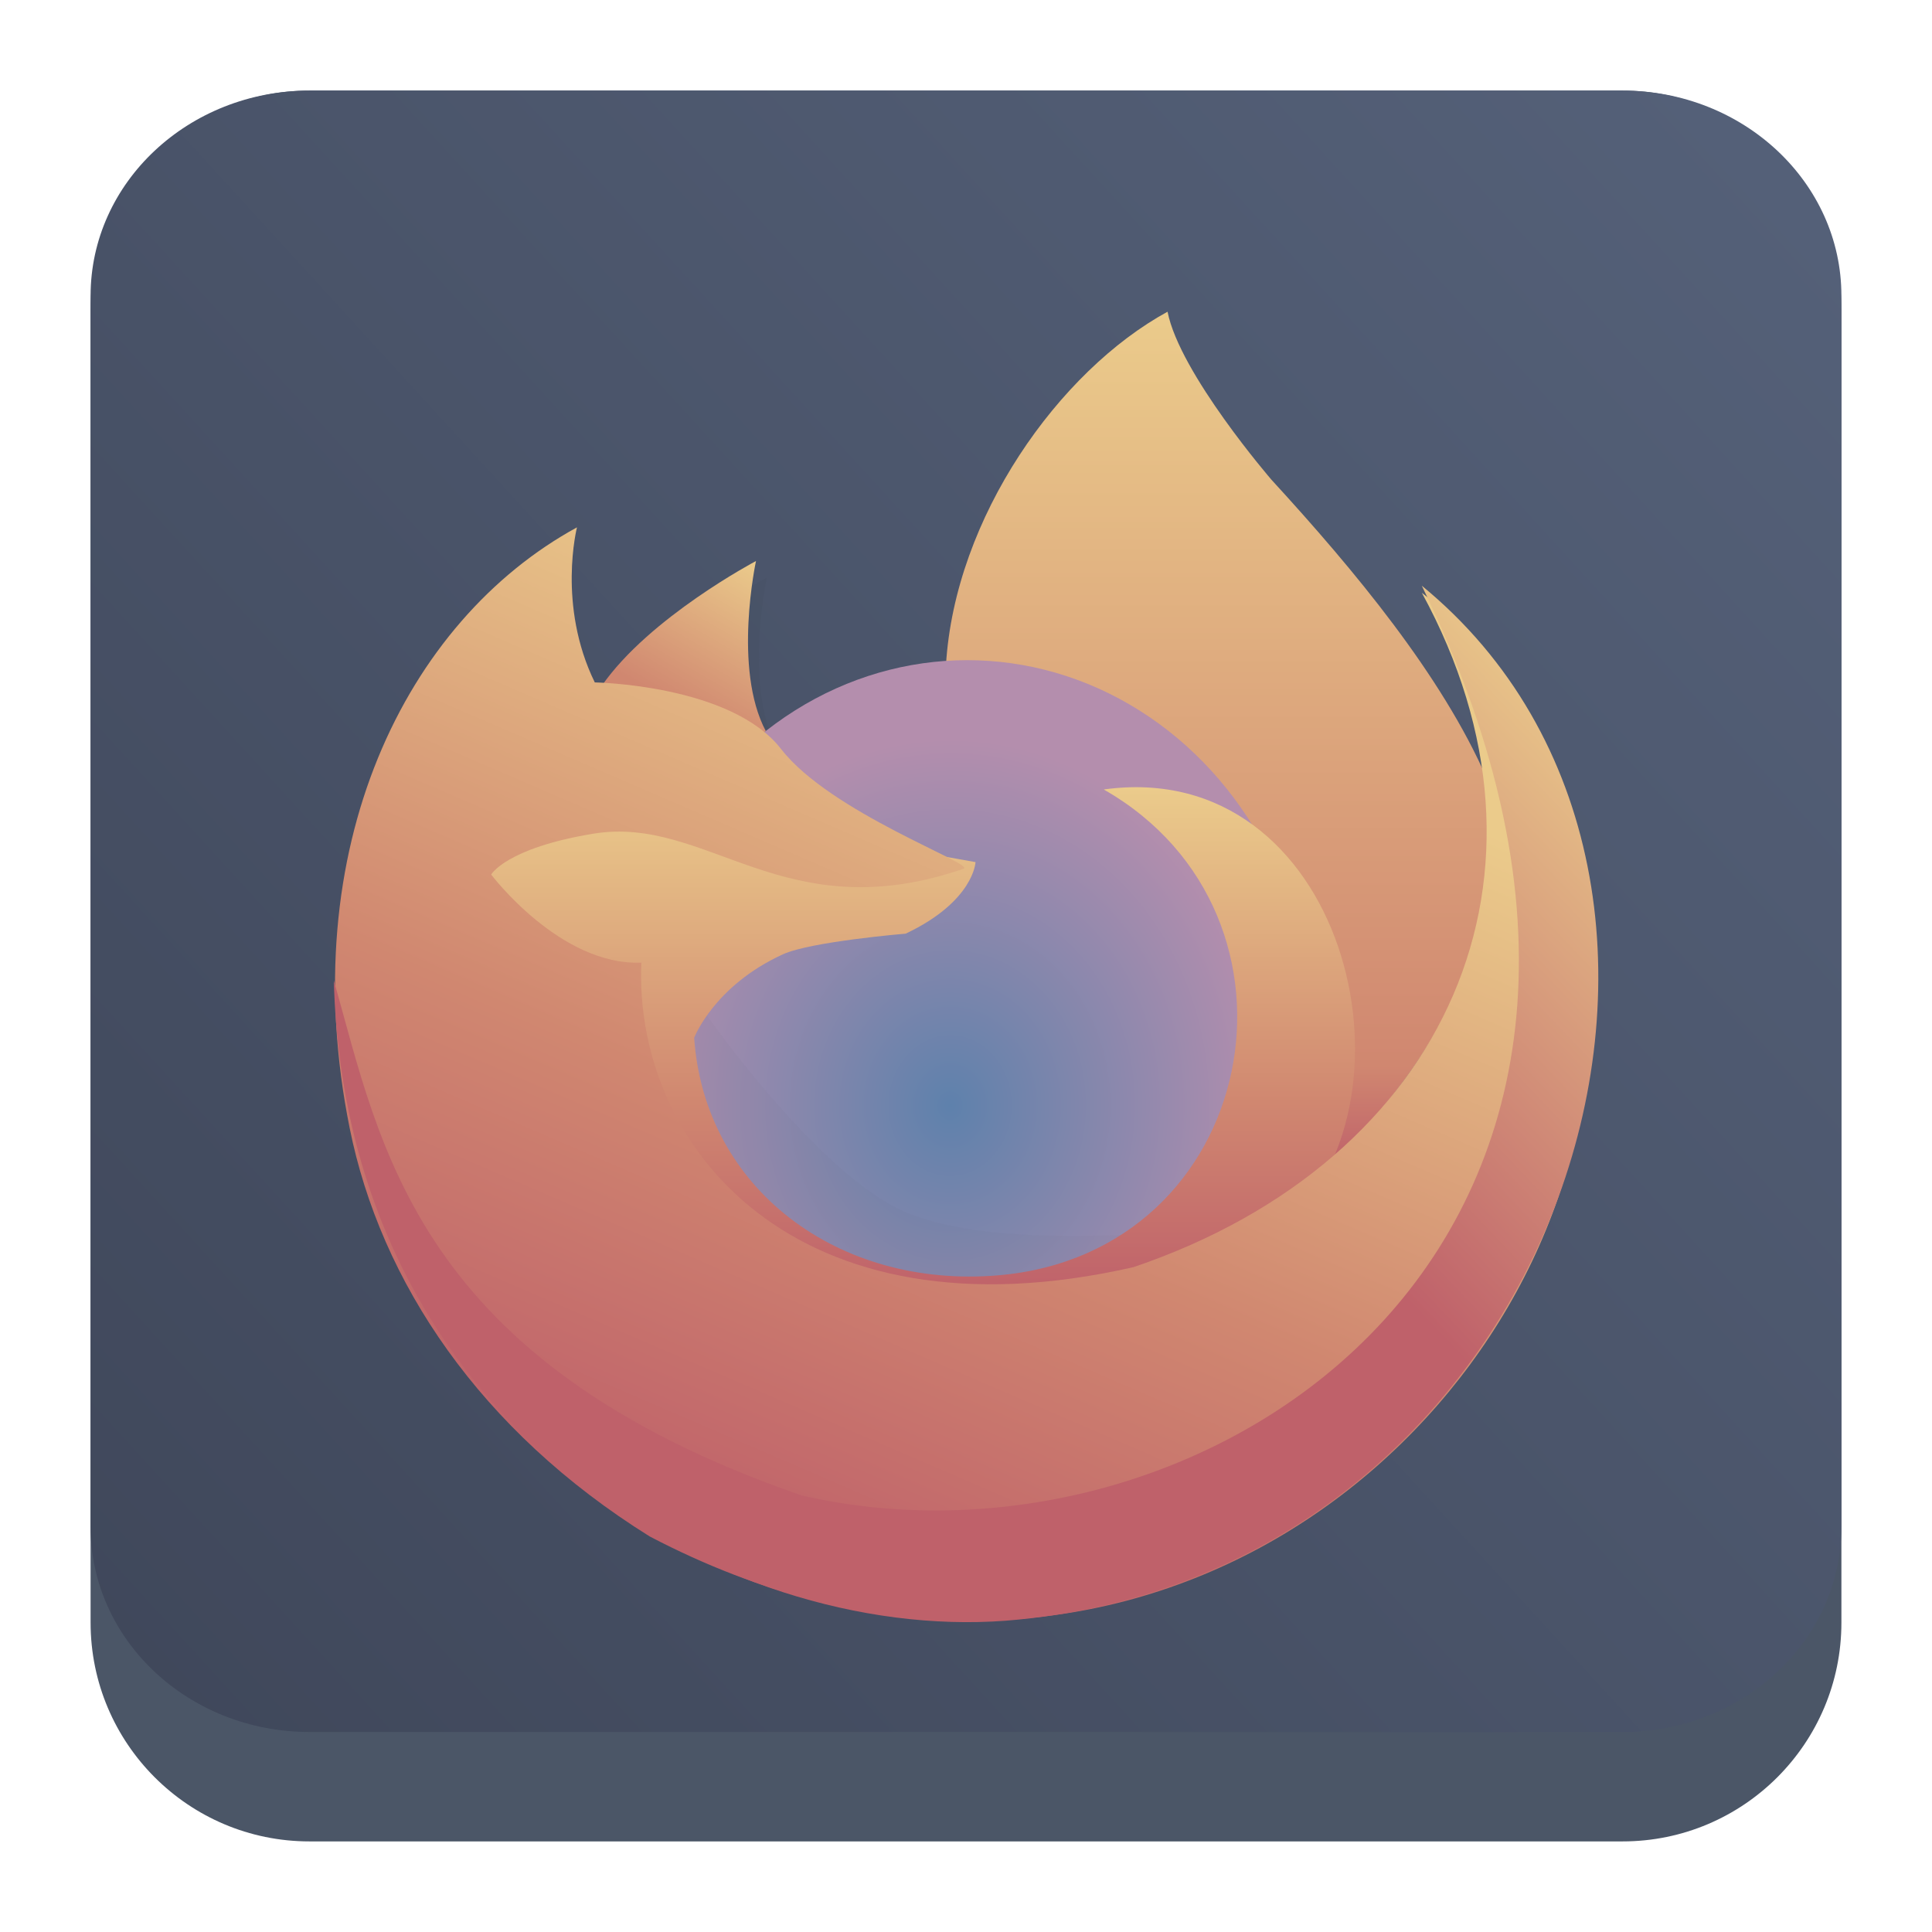 <?xml version="1.0" encoding="UTF-8" standalone="no"?>
<svg
   width="64"
   height="64"
   version="1.1"
   viewBox="0 0 16.933 16.933"
   id="svg103"
   xml:space="preserve"
   sodipodi:docname="firefox.svg"
   inkscape:version="1.2.1 (9c6d41e410, 2022-07-14)"
   xmlns:inkscape="http://www.inkscape.org/namespaces/inkscape"
   xmlns:sodipodi="http://sodipodi.sourceforge.net/DTD/sodipodi-0.dtd"
   xmlns:xlink="http://www.w3.org/1999/xlink"
   xmlns="http://www.w3.org/2000/svg"
   xmlns:svg="http://www.w3.org/2000/svg"><sodipodi:namedview
     id="namedview388"
     pagecolor="#ffffff"
     bordercolor="#666666"
     borderopacity="1.0"
     inkscape:showpageshadow="2"
     inkscape:pageopacity="0.0"
     inkscape:pagecheckerboard="0"
     inkscape:deskcolor="#d1d1d1"
     showgrid="true"
     inkscape:zoom="7.375"
     inkscape:cx="25.559322"
     inkscape:cy="33.559322"
     inkscape:window-width="1920"
     inkscape:window-height="1002"
     inkscape:window-x="0"
     inkscape:window-y="0"
     inkscape:window-maximized="1"
     inkscape:current-layer="svg103"><inkscape:grid
       type="xygrid"
       id="grid2001" /></sodipodi:namedview><defs
     id="defs59"><radialGradient
       id="radialGradient19316"
       cx="26.376"
       cy="-16.036"
       r="4.699"
       gradientTransform="matrix(0.598,0.007,-0.008,0.684,-7.571,20.473)"
       gradientUnits="userSpaceOnUse"><stop
         stop-color="#5e81ac"
         offset="0"
         id="stop2" /><stop
         stop-color="#b48ead"
         offset="1"
         id="stop4" /></radialGradient><filter
       id="filter21906"
       x="-0.116"
       y="-0.273"
       width="1.233"
       height="1.545"
       color-interpolation-filters="sRGB"><feGaussianBlur
         stdDeviation="0.372"
         id="feGaussianBlur7" /></filter><linearGradient
       id="linearGradient21964"
       x1="-12.281"
       x2="-11.751"
       y1="-16.241"
       y2="-12.378"
       gradientUnits="userSpaceOnUse"><stop
         stop-color="#2e3440"
         offset="0"
         id="stop10" /><stop
         stop-color="#2e3440"
         offset="1"
         id="stop12" /></linearGradient><linearGradient
       id="linearGradient22615"
       x1="-8.818"
       x2="-8.818"
       y1="-25.649"
       y2="-13.994"
       gradientTransform="matrix(0.642,0,0,0.642,15.895,19.202)"
       gradientUnits="userSpaceOnUse"><stop
         stop-color="#ebcb8b"
         offset="0"
         id="stop15" /><stop
         stop-color="#d08770"
         offset=".883"
         id="stop17" /><stop
         stop-color="#bf616a"
         offset="1"
         id="stop19" /></linearGradient><linearGradient
       id="linearGradient23225"
       x1="-15.014"
       x2="-15.014"
       y1="-19.093"
       y2="-12.175"
       gradientTransform="matrix(0.642,0,0,0.642,15.956,19.171)"
       gradientUnits="userSpaceOnUse"><stop
         stop-color="#ebcb8b"
         offset="0"
         id="stop22" /><stop
         stop-color="#d08770"
         offset=".619"
         id="stop24" /><stop
         stop-color="#bf616a"
         offset="1"
         id="stop26" /></linearGradient><linearGradient
       id="linearGradient23601"
       x1="-13.294"
       x2="-18.47"
       y1="-22.432"
       y2="-10.43"
       gradientTransform="matrix(0.642,0,0,0.642,15.865,19.232)"
       gradientUnits="userSpaceOnUse"><stop
         stop-color="#ebcb8b"
         offset="0"
         id="stop29" /><stop
         stop-color="#d08770"
         offset=".574"
         id="stop31" /><stop
         stop-color="#bf616a"
         offset="1"
         id="stop33" /></linearGradient><linearGradient
       id="linearGradient25781"
       x1="-4.432"
       x2="1.052"
       y1="-4.894"
       y2="-10.115"
       gradientTransform="matrix(0.642,0,0,0.642,13.972,13.281)"
       gradientUnits="userSpaceOnUse"><stop
         stop-color="#bf616a"
         offset="0"
         id="stop36" /><stop
         stop-color="#dfae82"
         offset=".735"
         id="stop38" /><stop
         stop-color="#ebcb8b"
         offset="1"
         id="stop40" /></linearGradient><linearGradient
       id="linearGradient26477"
       x1="-14.483"
       x2="-15.613"
       y1="-22.341"
       y2="-20.384"
       gradientTransform="matrix(0.642,0,0,0.642,15.925,19.262)"
       gradientUnits="userSpaceOnUse"><stop
         stop-color="#ebcb8b"
         offset="0"
         id="stop43" /><stop
         stop-color="#d08770"
         offset="1"
         id="stop45" /></linearGradient><filter
       id="filter1178"
       x="-0.048"
       y="-0.048"
       width="1.096"
       height="1.096"
       color-interpolation-filters="sRGB"><feGaussianBlur
         stdDeviation="0.307"
         id="feGaussianBlur48" /></filter><linearGradient
       id="linearGradient1340"
       x1="8.664"
       x2="8.664"
       y1="15.931"
       y2=".794"
       gradientTransform="translate(-0.008,-0.003)"
       gradientUnits="userSpaceOnUse"><stop
         stop-color="#b48ead"
         offset="0"
         id="stop51" /><stop
         stop-color="#b48ead"
         stop-opacity=".5"
         offset="1"
         id="stop53" /></linearGradient><filter
       id="filter937"
       x="-0.212"
       y="-0.202"
       width="1.423"
       height="1.404"
       color-interpolation-filters="sRGB"><feGaussianBlur
         stdDeviation="0.198"
         id="feGaussianBlur56" /></filter><filter
       id="filter1178-3"
       x="-0.048"
       y="-0.048"
       width="1.096"
       height="1.096"
       color-interpolation-filters="sRGB"><feGaussianBlur
         stdDeviation="0.307"
         id="feGaussianBlur3220" /></filter><linearGradient
       id="linearGradient1340-5"
       x1="8.355"
       x2="8.4"
       y1="16.007"
       y2=".794"
       gradientUnits="userSpaceOnUse"
       gradientTransform="translate(-0.008,-0.086)"><stop
         stop-color="#d8dee9"
         offset="0"
         id="stop3223"
         style="stop-color:#88c0d0;stop-opacity:1;" /><stop
         stop-color="#eceff4"
         offset="1"
         id="stop3225"
         style="stop-color:#aabfd5;stop-opacity:1;" /></linearGradient><linearGradient
       inkscape:collect="always"
       xlink:href="#linearGradient22063"
       id="linearGradient22065"
       x1="-22"
       y1="5.111"
       x2="-6.444"
       y2="-9.111"
       gradientUnits="userSpaceOnUse"
       gradientTransform="matrix(0.959,0,0,0.959,21.894,10.385)" /><linearGradient
       inkscape:collect="always"
       id="linearGradient22063"><stop
         style="stop-color:#3f475a;stop-opacity:1;"
         offset="0"
         id="stop22059" /><stop
         style="stop-color:#546078;stop-opacity:1;"
         offset="1"
         id="stop22061" /></linearGradient><filter
       id="filter937-3"
       x="-0.212"
       y="-0.202"
       width="1.423"
       height="1.404"
       color-interpolation-filters="sRGB"><feGaussianBlur
         stdDeviation="0.198"
         id="feGaussianBlur56-6" /></filter><filter
       id="filter1515"
       x="-0.212"
       y="-0.202"
       width="1.423"
       height="1.404"
       color-interpolation-filters="sRGB"><feGaussianBlur
         stdDeviation="0.198"
         id="feGaussianBlur1513" /></filter><filter
       id="filter21906-7"
       x="-0.116"
       y="-0.273"
       width="1.233"
       height="1.545"
       color-interpolation-filters="sRGB"><feGaussianBlur
         stdDeviation="0.372"
         id="feGaussianBlur7-5" /></filter><filter
       id="filter1521"
       x="-0.212"
       y="-0.202"
       width="1.423"
       height="1.404"
       color-interpolation-filters="sRGB"><feGaussianBlur
         stdDeviation="0.198"
         id="feGaussianBlur1519" /></filter><radialGradient
       id="radialGradient19316-1"
       cx="26.376"
       cy="-16.036"
       r="4.7"
       gradientTransform="matrix(0.598,0.007,-0.008,0.684,-7.574,20.474)"
       gradientUnits="userSpaceOnUse"><stop
         stop-color="#5e81ac"
         offset="0"
         id="stop2-2" /><stop
         stop-color="#b48ead"
         offset="1"
         id="stop4-7" /></radialGradient><filter
       id="filter1538"
       x="-0.116"
       y="-0.273"
       width="1.233"
       height="1.545"
       color-interpolation-filters="sRGB"><feGaussianBlur
         stdDeviation="0.372"
         id="feGaussianBlur1536" /></filter></defs><path
     d="m 0.794,2.712 c 0,-1.059 0.859,-1.918 1.918,-1.918 H 14.221 c 1.059,0 1.918,0.859 1.918,1.918 V 14.221 c 0,1.059 -0.859,1.918 -1.918,1.918 H 2.712 c -1.059,0 -1.918,-0.859 -1.918,-1.918 z"
     id="path736"
     style="fill:#4b5667;fill-opacity:1;stroke-width:0.959" /><path
     d="m 0.794,2.592 c 0,-0.993 0.859,-1.798 1.918,-1.798 H 14.221 c 1.059,0 1.918,0.805 1.918,1.798 V 13.382 c 0,0.993 -0.859,1.798 -1.918,1.798 H 2.712 c -1.059,0 -1.918,-0.805 -1.918,-1.798 z"
     id="path738"
     style="fill:url(#linearGradient22065);fill-opacity:1;stroke-width:0.959" /><path
     d="m -16.589,-20.495 c 0.649,-0.936 2.106,-1.704 2.106,-1.704 0,0 -0.319,1.469 0.134,2.322 -0.131,0.11 -0.864,-0.21 -1.02,-0.249 -0.432,-0.108 -0.958,-0.063 -1.22,-0.37 z"
     id="path71"
     transform="matrix(0.642,0,0,0.642,16.02,19.313)"
     style="opacity:0.25;mix-blend-mode:normal;fill:#2e3440;filter:url(#filter937-3)" /><ellipse
     cx="-11.6"
     cy="-15.725"
     rx="4.7"
     ry="5.121"
     id="ellipse75"
     transform="matrix(0.642,0,0,0.642,16.02,19.313)"
     style="opacity:0.25;mix-blend-mode:normal;fill:#2e3440;filter:url(#filter937-3)" /><path
     transform="matrix(0.589,0.259,-0.188,0.454,12.374,20.166)"
     d="m -15.361,-15.751 c 0,0 2.185,1.771 3.493,1.791 1.391,0.021 3.771,-1.791 3.771,-1.791 0.879,0.593 -0.732,2.379 -1.73,2.898 -1.214,0.632 -2.943,0.439 -4.097,-0.299 -0.834,-0.534 -2.036,-1.81 -1.438,-2.599 z"
     filter="url(#filter21906)"
     opacity="0.037"
     style="mix-blend-mode:normal;fill:#2e3440;filter:url(#filter21906-7)"
     id="path77" /><path
     d="m -9.733,-19.081 c 3.27,-0.45 4.42,4.167 2.482,5.964 -4.104,2.206 -9.91,0.908 -10.915,-3.467 -0.124,-0.618 -0.211,-1.517 0.228,-1.955 0.6,-0.6 5.607,0.292 6.453,0.449 0,0 -0.02,0.534 -0.953,0.976 0,0 -1.294,0.108 -1.675,0.283 -0.944,0.432 -1.212,1.14 -1.212,1.14 0.142,2.067 1.972,3.423 4.143,3.242 3.574,-0.298 4.458,-4.912 1.45,-6.631 z"
     id="path79"
     transform="matrix(0.642,0,0,0.642,16.02,19.313)"
     style="opacity:0.25;mix-blend-mode:normal;fill:#2e3440;filter:url(#filter937-3)" /><path
     d="m 5.274,6.011 c 0.417,-0.601 1.352,-1.094 1.352,-1.094 0,0 -0.205,0.943 0.086,1.491 -0.084,0.071 -0.555,-0.135 -0.655,-0.16 -0.278,-0.069 -0.615,-0.04 -0.783,-0.238 z"
     fill="url(#linearGradient26477)"
     id="path87"
     style="fill:url(#linearGradient26477);stroke-width:0.642" /><path
     d="M 8.291,5.829 C 8.368,4.536 9.282,3.251 10.233,2.732 c 0.106,0.541 0.911,1.473 0.911,1.473 0.734,0.8 1.493,1.716 1.885,2.613 0.275,1.633 -0.859,2.934 -1.419,3.402 0.481,-1.027 0.033,-2.474 -0.708,-2.991 C 10.753,7.133 10.337,5.84 8.291,5.829"
     fill="url(#linearGradient22615)"
     id="path89"
     style="fill:url(#linearGradient22615);stroke-width:0.642" /><ellipse
     cx="8.477"
     cy="9.074"
     rx="3.018"
     ry="3.288"
     fill="url(#radialGradient19316)"
     id="ellipse91"
     style="fill:url(#radialGradient19316-1);stroke-width:0.642" /><path
     transform="matrix(0.589,0.259,-0.188,0.454,12.279,20.024)"
     d="m -15.361,-15.751 c 0,0 2.185,1.771 3.493,1.791 1.391,0.021 3.771,-1.791 3.771,-1.791 0.879,0.593 -0.732,2.379 -1.73,2.898 -1.214,0.632 -2.943,0.439 -4.097,-0.299 -0.834,-0.534 -2.036,-1.81 -1.438,-2.599 z"
     fill="url(#linearGradient21964)"
     filter="url(#filter21906)"
     opacity="0.15"
     style="mix-blend-mode:normal;fill:url(#linearGradient21964);filter:url(#filter21906-7)"
     id="path93" /><path
     d="M 9.676,6.919 C 11.775,6.63 12.514,9.595 11.27,10.749 8.635,12.165 4.906,11.332 4.261,8.523 4.182,8.126 4.126,7.549 4.407,7.268 c 0.385,-0.385 3.6,0.188 4.143,0.288 0,0 -0.013,0.343 -0.612,0.627 0,0 -0.831,0.069 -1.076,0.181 -0.606,0.277 -0.778,0.732 -0.778,0.732 0.091,1.327 1.266,2.198 2.66,2.082 2.295,-0.191 2.862,-3.154 0.931,-4.258 z"
     fill="url(#linearGradient23225)"
     id="path95"
     style="fill:url(#linearGradient23225);stroke-width:0.642" /><path
     d="m 5.621,8.437 c -0.712,0.029 -1.316,-0.772 -1.316,-0.772 0,0 0.13,-0.232 0.895,-0.358 1.002,-0.165 1.667,0.851 3.246,0.307 C 8.548,7.572 7.281,7.125 6.846,6.565 6.408,6 5.213,5.981 5.213,5.981 4.882,5.305 5.057,4.622 5.057,4.622 c -1.504,0.821 -2.484,2.818 -1.993,5.262 0.271,1.352 1.145,2.656 2.63,3.582 3.975,2.083 7.571,-0.593 8.148,-3.672 0.706,-3.076 -1.38,-4.598 -1.38,-4.598 1.336,2.448 0.243,4.971 -2.528,5.91 -2.976,0.678 -4.381,-1.068 -4.313,-2.669 z"
     fill="url(#linearGradient23601)"
     id="path97"
     style="fill:url(#linearGradient23601);stroke-width:0.642" /><path
     d="M 12.462,5.135 C 15.249,10.853 10.593,13.929 7.027,13.107 3.639,11.937 3.337,10.04 2.926,8.593 3.025,12.484 6.329,14.39 8.812,14.205 13.705,13.818 15.624,7.727 12.462,5.134 Z"
     fill="url(#linearGradient25781)"
     id="path99"
     style="fill:url(#linearGradient25781);stroke-width:0.642" /></svg>
